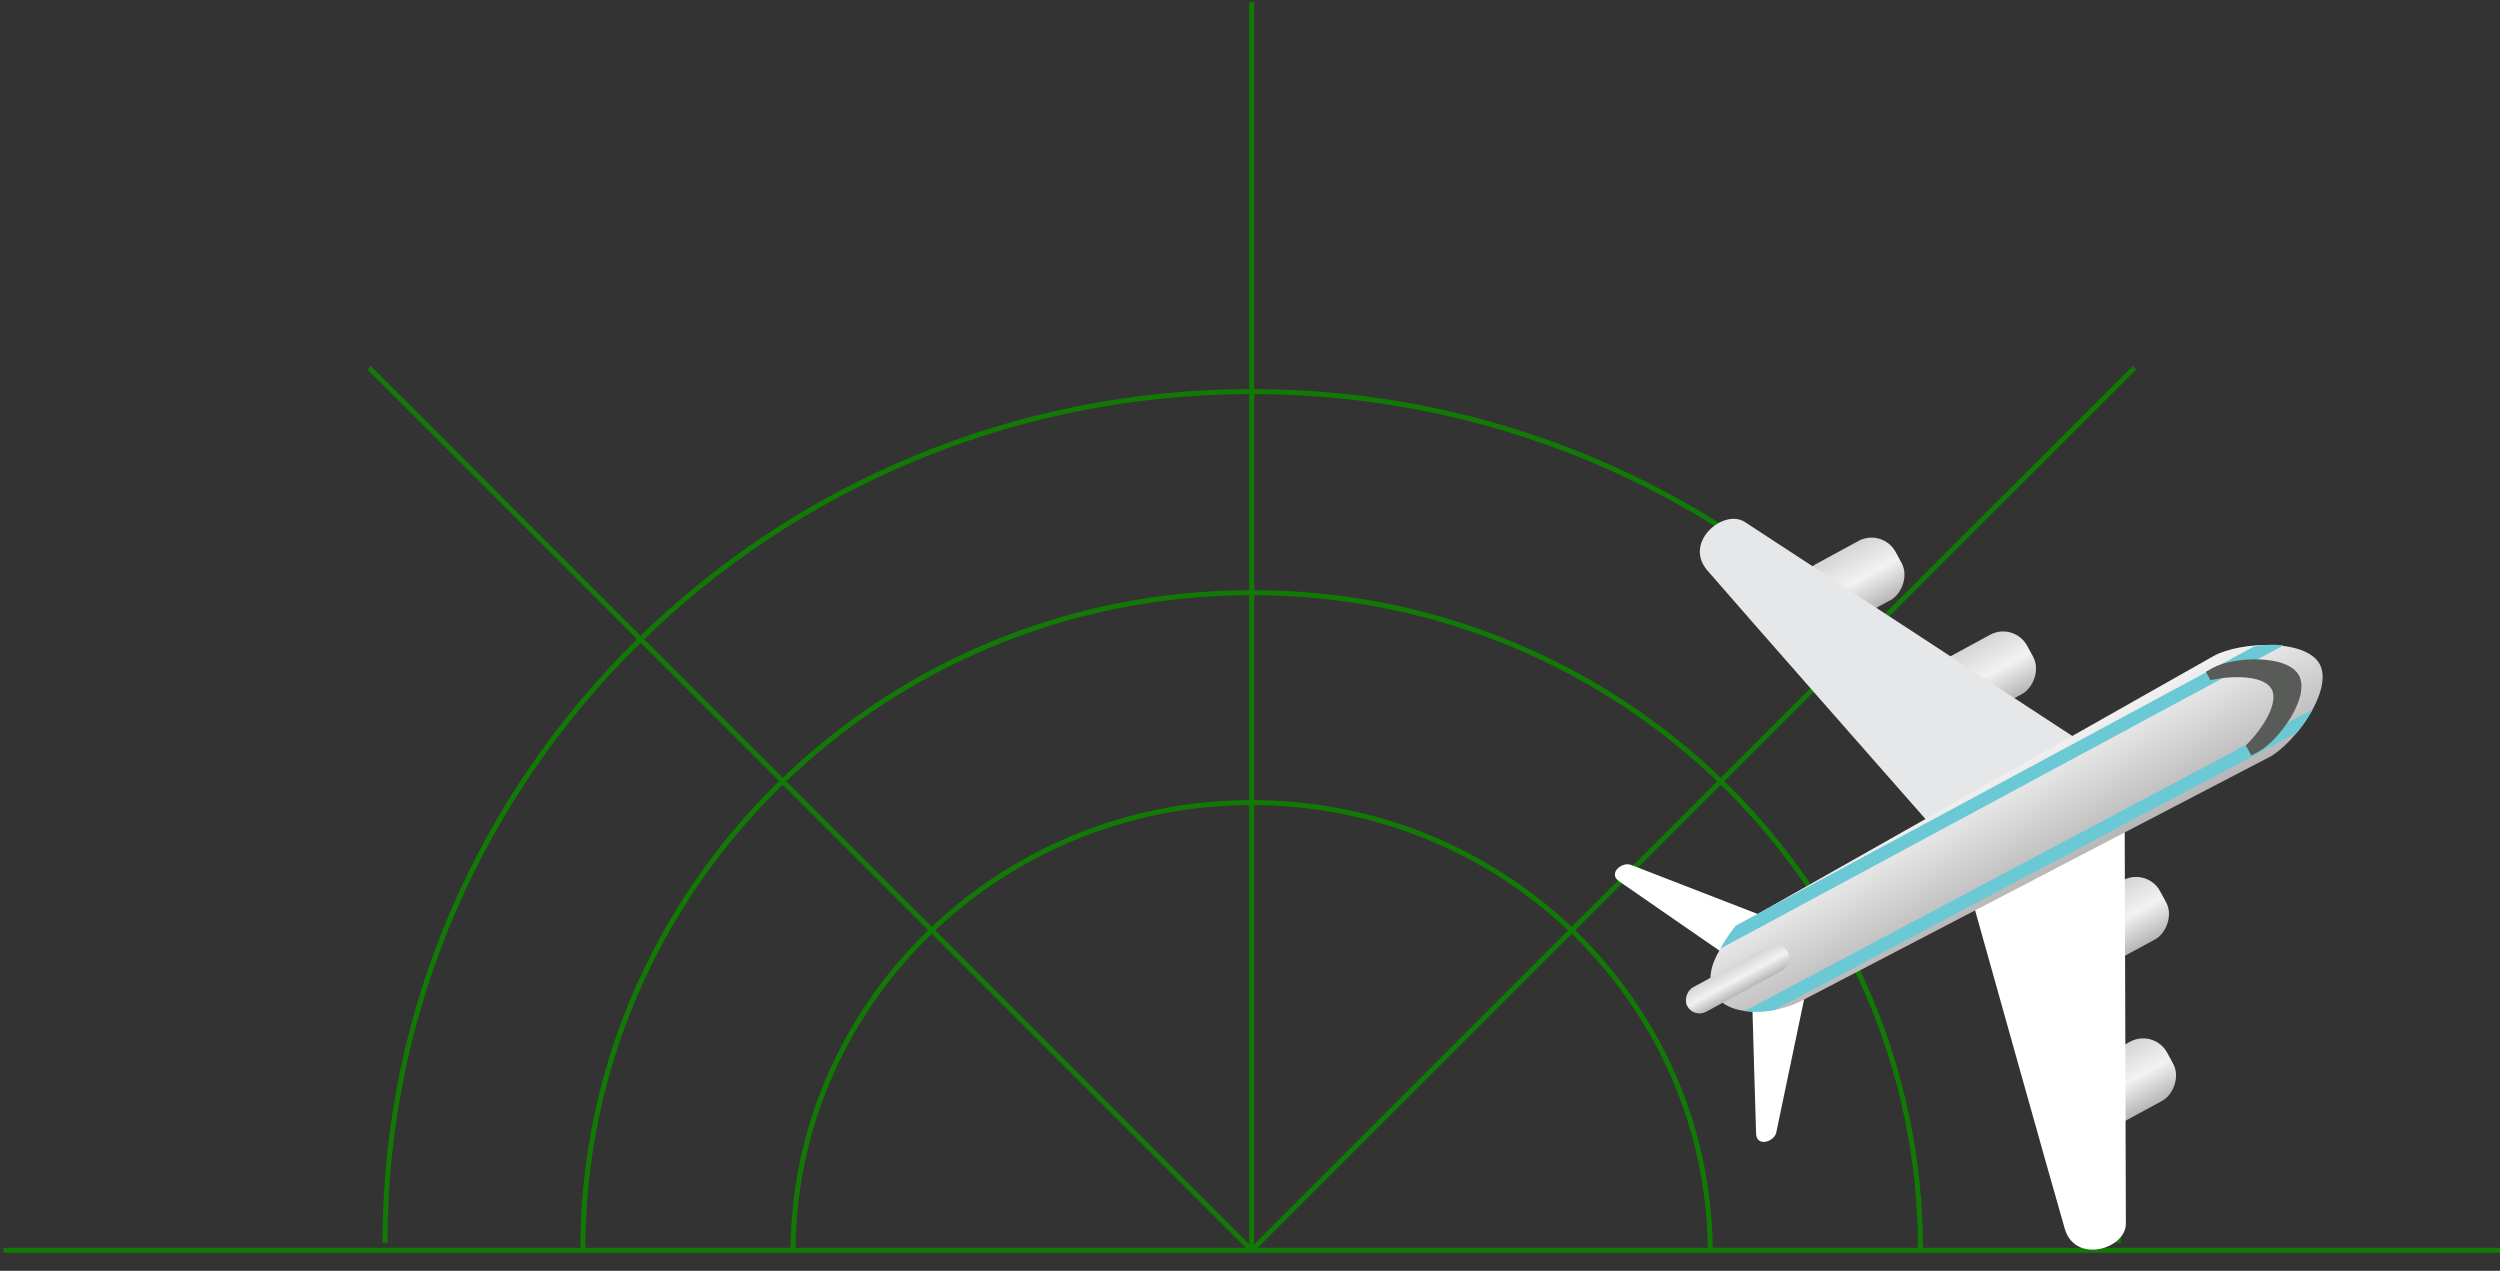 <svg xmlns="http://www.w3.org/2000/svg" xmlns:xlink="http://www.w3.org/1999/xlink" viewBox="0 0 999.37 508"><rect x="0" y="0" width="999.37" height="508" fill="#333333" stroke="none"/><defs><style>.cls-1,.cls-2{fill:none;}.cls-1{stroke:#117a05;stroke-miterlimit:10;stroke-width:2px;}.cls-3{fill:#fff;}.cls-4{fill:url(#linear-gradient);}.cls-5{fill:url(#linear-gradient-2);}.cls-6{fill:url(#linear-gradient-3);}.cls-7{fill:url(#linear-gradient-4);}.cls-8{fill:#e6e7e8;}.cls-9{fill:url(#linear-gradient-5);}.cls-10{fill:url(#linear-gradient-6);}.cls-11{fill:#6ac9d4;}.cls-12{fill:#585b57;}</style><linearGradient id="linear-gradient" x1="-1332.59" y1="-3085.18" x2="-1305.69" y2="-3085.18" gradientTransform="translate(-469.67 -2652.31) rotate(180)" gradientUnits="userSpaceOnUse"><stop offset="0" stop-color="#d5d5d5"/><stop offset="0.51" stop-color="#f2f2f2"/><stop offset="1" stop-color="#b6b6b6"/></linearGradient><linearGradient id="linear-gradient-2" x1="-1390.66" y1="-3113.49" x2="-1363.76" y2="-3113.49" gradientTransform="translate(-530.57 -2745.17) rotate(180)" xlink:href="#linear-gradient"/><linearGradient id="linear-gradient-3" x1="-1560.38" y1="-3085.18" x2="-1533.48" y2="-3085.18" gradientTransform="translate(2287.69 3317.87)" xlink:href="#linear-gradient"/><linearGradient id="linear-gradient-4" x1="-1502.31" y1="-3113.49" x2="-1475.41" y2="-3113.49" gradientTransform="translate(2282.22 3383.7)" xlink:href="#linear-gradient"/><linearGradient id="linear-gradient-5" x1="-1452.19" y1="-3095.68" x2="-1406.01" y2="-3095.68" gradientTransform="translate(-1232.16 3064.45) rotate(61.49)" gradientUnits="userSpaceOnUse"><stop offset="0" stop-color="#f2f2f2"/><stop offset="1" stop-color="#b6b6b6"/></linearGradient><linearGradient id="linear-gradient-6" x1="-1435.16" y1="-2968.83" x2="-1424.04" y2="-2968.83" gradientTransform="translate(2124.12 3360.15)" xlink:href="#linear-gradient"/></defs><title>Radar_Avion_3b</title><g id="Capa_2" data-name="Capa 2"><g id="Arte"><path class="cls-1" d="M153.91,496.78c0-187.91,155.12-340.25,346.46-340.25S846.83,308.87,846.83,496.78"/><path class="cls-1" d="M233,499.46c0-145,119.7-262.55,267.35-262.55S767.72,354.45,767.72,499.46"/><path class="cls-1" d="M317,500.89c0-99.44,82.09-180.06,183.34-180.06s183.34,80.61,183.34,180.06"/><line class="cls-1" x1="500.37" y1="499.79" x2="1.37" y2="499.79"/><line class="cls-1" x1="500.36" y1="499.78" x2="147.52" y2="147.01"/><line class="cls-1" x1="500.37" y1="499.79" x2="500.37" y2="0.89"/><line class="cls-1" x1="500.37" y1="499.78" x2="853.22" y2="147.01"/><line class="cls-1" x1="500.37" y1="499.79" x2="999.37" y2="499.79"/><rect class="cls-2" width="998" height="508"/><path class="cls-3" d="M652,345.74c3.68,1.4,57.76,22.39,57.76,22.39l-21.94,12.22s-36.23-25-40.66-28.12S648.37,344.36,652,345.74Z"/><path class="cls-3" d="M710.07,452.68c.83-3.85,12.67-60.64,12.67-60.64l-22.19,11.75s1.24,44,1.45,49.42S709.26,456.47,710.07,452.68Z"/><rect class="cls-4" x="836.02" y="412.23" width="26.9" height="41.27" rx="10.93" ry="10.93" transform="translate(874.48 1385.94) rotate(-118.51)"/><rect class="cls-5" x="833.19" y="347.69" width="26.9" height="41.27" rx="10.93" ry="10.93" transform="translate(927.02 1288.1) rotate(-118.51)"/><rect class="cls-6" x="727.32" y="212.06" width="26.9" height="41.27" rx="10.93" ry="10.93" transform="translate(591.73 -529.32) rotate(61.49)"/><rect class="cls-7" x="779.91" y="249.58" width="26.9" height="41.27" rx="10.93" ry="10.93" transform="translate(652.19 -555.93) rotate(61.49)"/><path class="cls-8" d="M697.43,208.63c8.55,5.5,134,87.56,134,87.56l-60.16,33S692.12,239.26,682.48,228,689,203.21,697.43,208.63Z"/><path class="cls-3" d="M849.81,489.23c0-10.16-.47-160.09-.47-160.09l-60.43,32.49S821.23,477,825.39,491.2,849.77,499.25,849.81,489.23Z"/><path class="cls-9" d="M907.06,302.74c10.46-5.68,25.81-27,20.23-37.26h0c-5.58-10.28-31.8-9-42.26-3.32l-3.38,1.91h0L701.79,365.82c-10.28,5.58-22.19,20.87-16.61,31.15h0c5.58,10.28,24.89,8.6,35.17,3l183.26-95.47h0Z"/><rect class="cls-10" x="688.96" y="368.46" width="11.11" height="45.71" rx="5.56" ry="5.56" transform="translate(706.95 -405.76) rotate(61.49)"/><path class="cls-11" d="M924.49,283.63,697.41,404.17a37.82,37.82,0,0,0,11.94-.41L918.17,292.91A58.45,58.45,0,0,0,924.49,283.63Z"/><path class="cls-11" d="M687.7,379.24,912.82,258a37.62,37.62,0,0,0-11.87.48L693.92,370A58.13,58.13,0,0,0,687.7,379.24Z"/><path class="cls-12" d="M919,270h0c-4.61-8.49-26-7.6-34.45-3l-2.74,1.55,1.81,3.33c9.52-2.06,21.55-1.77,24.47,3.61h0c2.92,5.38-3.38,15.63-10.3,22.49l2.16,4,2.79-1.46C911.26,295.88,923.63,278.45,919,270Z"/></g></g></svg>